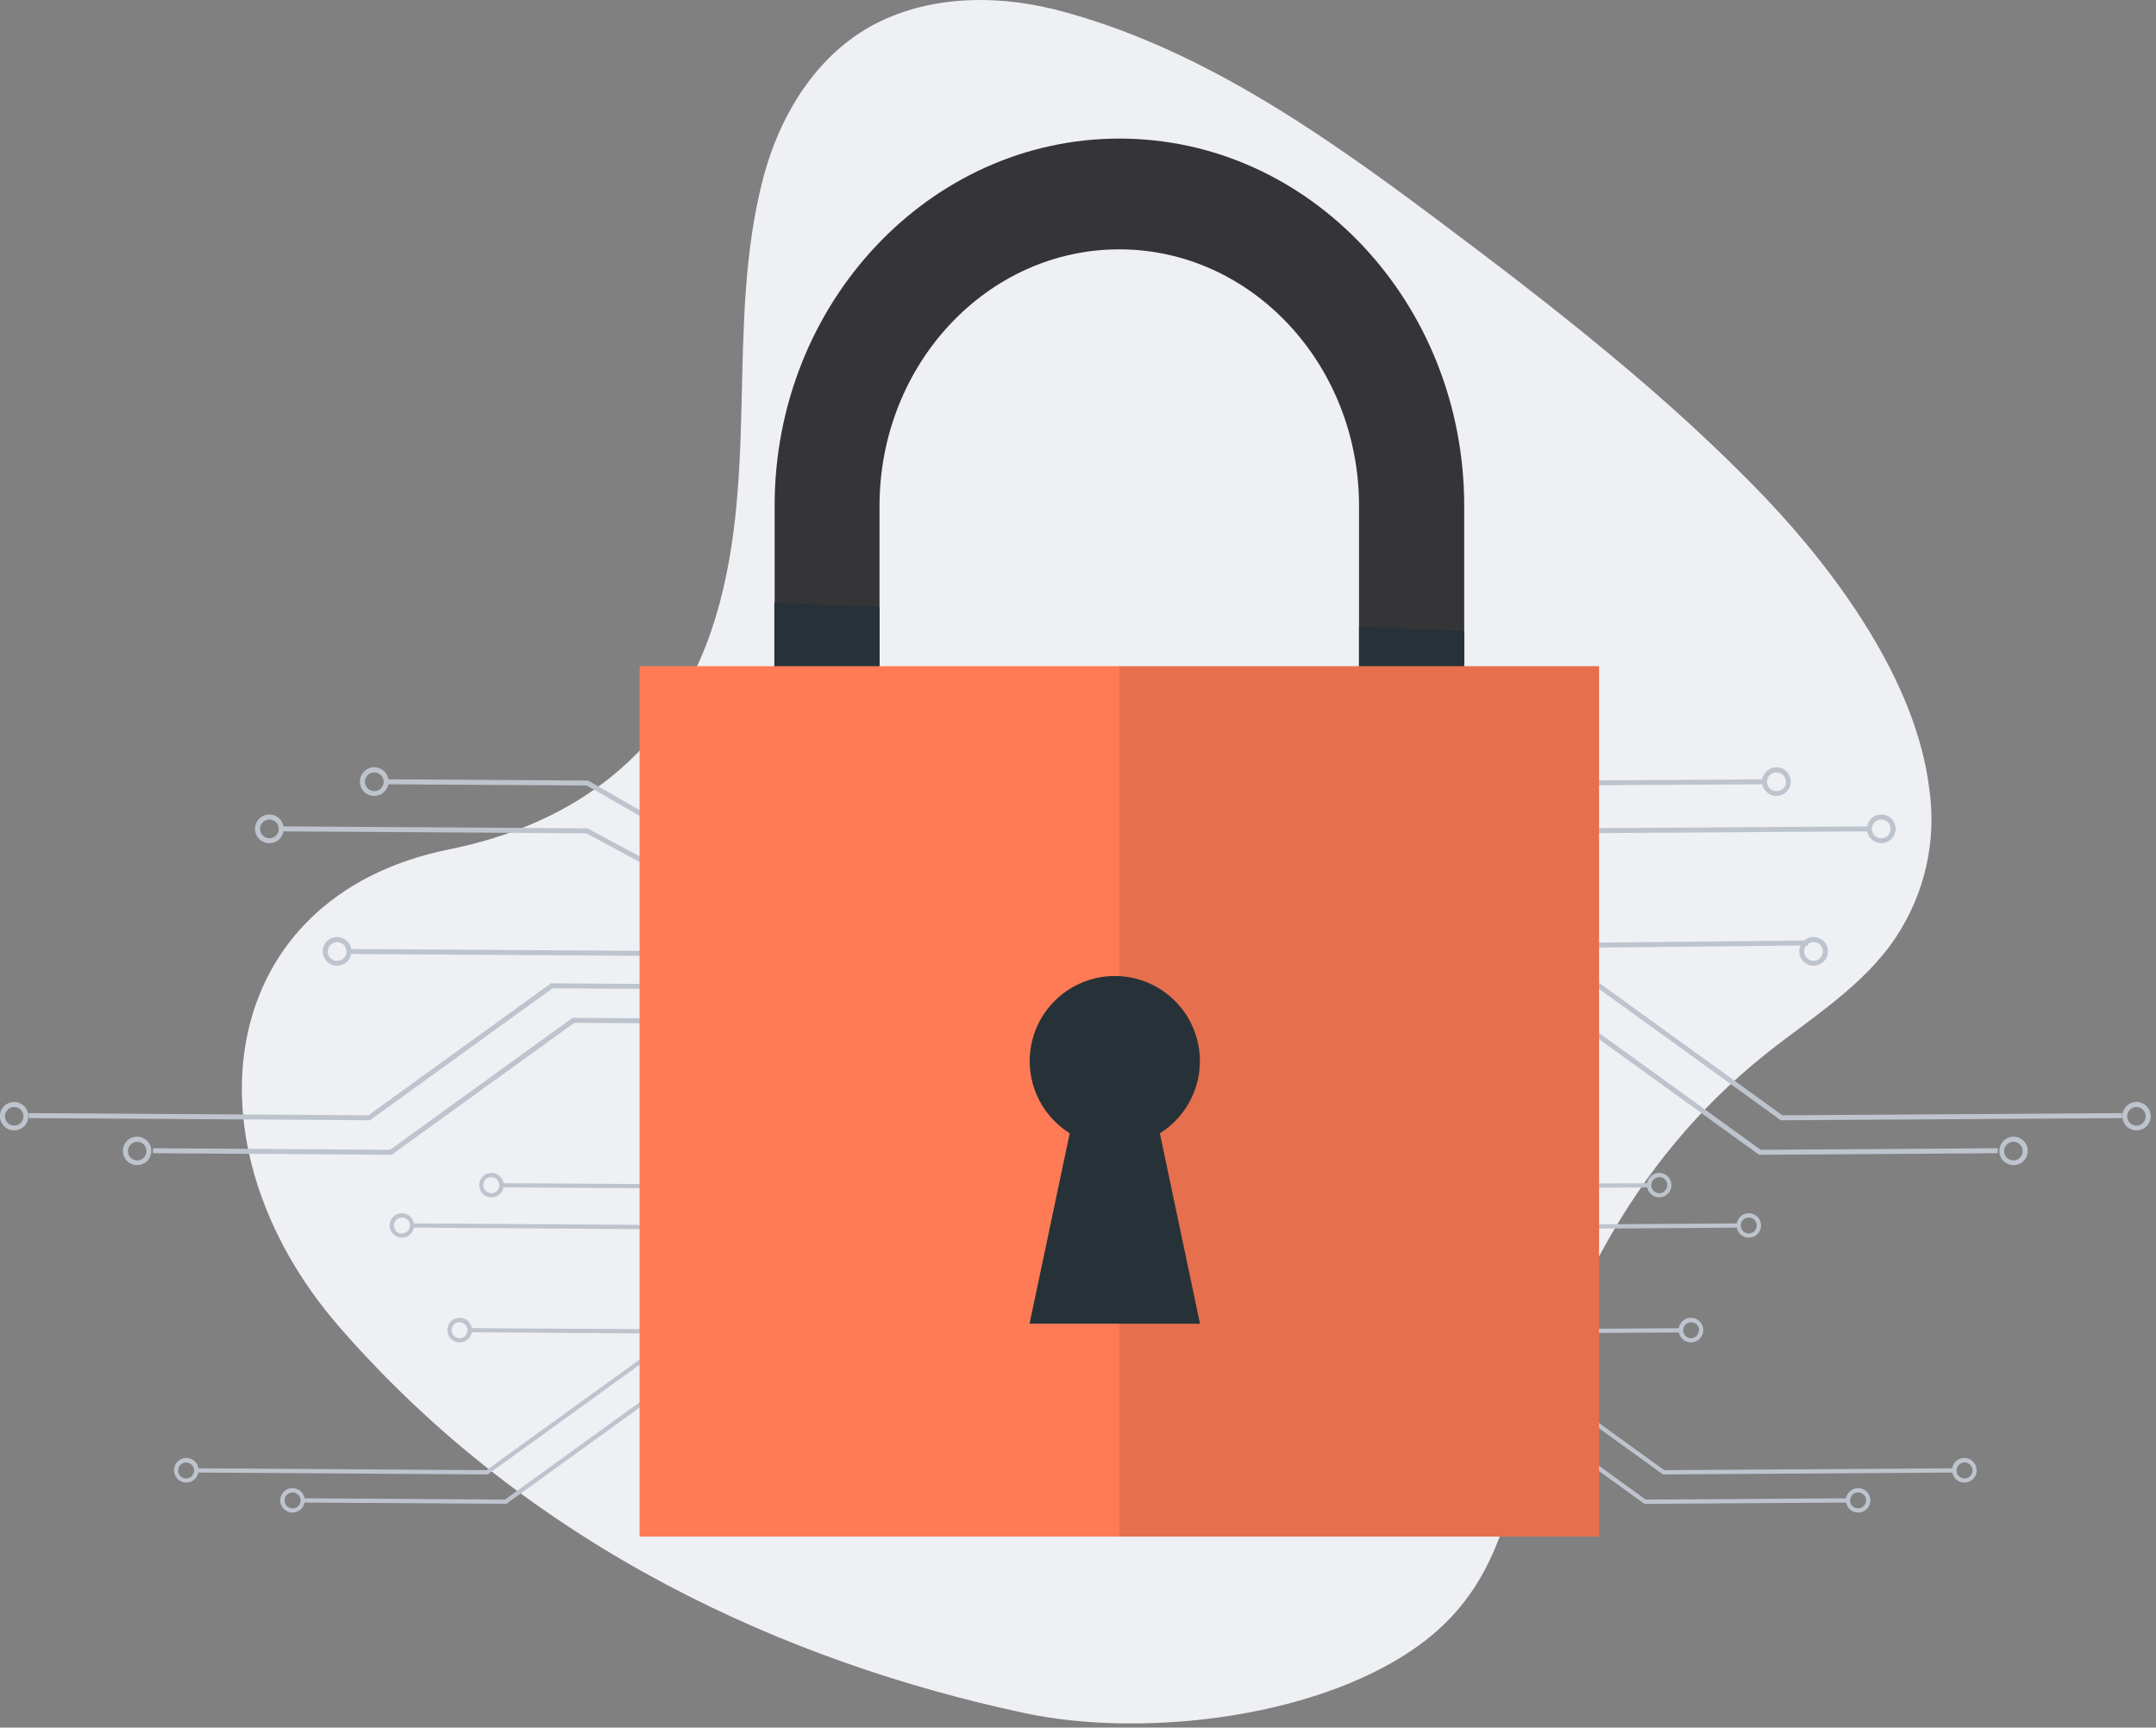 <svg width="282" height="226" viewBox="0 0 282 226" fill="none" xmlns="http://www.w3.org/2000/svg">
<rect x="0" y="0" width="282" height="226" fill="#808080" stroke="none"/>
<g clip-path="url(#clip0_642_2989)">
<path d="M252.338 103.132C253.333 109.926 251.789 116.848 248.002 122.575C243.792 128.931 237.052 133.052 231.089 137.772C213.005 152.146 203.619 171.911 198.291 193.884C196.271 202.197 193.428 209.179 186.455 214.587C173.44 224.671 149.804 227.469 134.009 224.099C103.231 217.528 69.646 202.644 44.366 173.565C23.698 149.786 27.989 117.319 58.767 111.106C75.126 107.808 87.614 98.502 93.04 82.501C99.61 63.084 94.747 42.453 99.87 23.126C101.908 15.447 106.261 8.108 113.028 3.942C120.358 -0.527 129.682 -0.849 138.058 1.26C156.509 5.998 172.591 17.226 187.635 28.48C202.68 39.735 218.029 51.615 231.035 65.257C240.1 74.822 250.604 88.999 252.338 103.132Z" fill="#EEF0F4"/>
<path d="M127.269 129.825V129.173L209.242 128.636L233.127 145.898L277.556 145.612V146.264L232.922 146.55L209.036 129.289L127.269 129.825Z" fill="#BEC4CE"/>
<path d="M127.295 134.313V133.66L206.399 133.15L206.497 133.204L230.293 150.412L261.295 150.207V150.859L230.079 151.065L206.193 133.803L127.295 134.313Z" fill="#BEC4CE"/>
<path d="M236.499 123.029L128.065 124.113L128.072 124.766L236.505 123.681L236.499 123.029Z" fill="#BEC4CE"/>
<path d="M235.336 124.47C235.332 124.098 235.44 123.732 235.644 123.421C235.849 123.109 236.142 122.866 236.486 122.722C236.83 122.577 237.209 122.539 237.575 122.611C237.94 122.682 238.276 122.862 238.54 123.125C238.804 123.389 238.983 123.725 239.055 124.091C239.127 124.457 239.088 124.835 238.944 125.179C238.799 125.523 238.556 125.816 238.245 126.021C237.933 126.226 237.568 126.333 237.195 126.33V126.33C236.702 126.327 236.231 126.131 235.883 125.783C235.535 125.434 235.338 124.963 235.336 124.47V124.47ZM238.429 124.47C238.429 124.228 238.356 123.991 238.221 123.789C238.087 123.588 237.895 123.431 237.67 123.338C237.446 123.246 237.199 123.222 236.962 123.27C236.724 123.318 236.506 123.435 236.335 123.608C236.164 123.78 236.048 123.999 236.002 124.237C235.955 124.475 235.981 124.722 236.075 124.945C236.169 125.169 236.327 125.36 236.53 125.493C236.733 125.627 236.97 125.697 237.213 125.695V125.695C237.375 125.696 237.536 125.665 237.686 125.603C237.836 125.54 237.971 125.448 238.085 125.332C238.198 125.216 238.287 125.079 238.346 124.927C238.405 124.776 238.433 124.615 238.429 124.453V124.47Z" fill="#BEC4CE"/>
<path d="M127.215 121.342L127.206 120.689L182.236 120.332L204.459 108.362L244.525 108.103V108.755L204.62 109.014L182.397 120.984L127.215 121.342Z" fill="#BEC4CE"/>
<path d="M244.194 108.424C244.194 107.927 244.392 107.449 244.744 107.097C245.096 106.745 245.573 106.547 246.071 106.547C246.569 106.547 247.047 106.745 247.399 107.097C247.751 107.449 247.949 107.927 247.949 108.424C247.949 108.922 247.751 109.4 247.399 109.752C247.047 110.104 246.569 110.302 246.071 110.302C245.573 110.302 245.096 110.104 244.744 109.752C244.392 109.4 244.194 108.922 244.194 108.424V108.424ZM247.287 108.424C247.285 108.182 247.212 107.946 247.076 107.746C246.94 107.545 246.747 107.39 246.523 107.299C246.298 107.208 246.052 107.185 245.815 107.234C245.578 107.283 245.36 107.401 245.19 107.574C245.02 107.746 244.905 107.965 244.86 108.203C244.814 108.441 244.84 108.687 244.934 108.91C245.029 109.133 245.187 109.324 245.389 109.457C245.592 109.59 245.829 109.66 246.071 109.658V109.658C246.231 109.657 246.389 109.624 246.536 109.562C246.683 109.5 246.816 109.409 246.928 109.296C247.04 109.182 247.129 109.047 247.189 108.899C247.249 108.751 247.279 108.593 247.278 108.433L247.287 108.424Z" fill="#BEC4CE"/>
<path d="M127.188 117.203L127.179 116.55L179.814 116.211L204.379 102.113L230.803 101.943V102.596L204.566 102.757L179.992 116.854L127.188 117.203Z" fill="#BEC4CE"/>
<path d="M230.472 102.265C230.469 101.894 230.575 101.53 230.779 101.219C230.982 100.909 231.273 100.665 231.615 100.52C231.956 100.375 232.333 100.334 232.698 100.403C233.063 100.472 233.399 100.647 233.664 100.907C233.929 101.168 234.111 101.5 234.187 101.864C234.263 102.227 234.229 102.605 234.091 102.949C233.952 103.294 233.714 103.589 233.407 103.798C233.101 104.008 232.739 104.121 232.367 104.125V104.125C231.871 104.125 231.394 103.93 231.04 103.582C230.685 103.235 230.482 102.762 230.472 102.265V102.265ZM233.574 102.265C233.574 102.104 233.542 101.944 233.48 101.795C233.418 101.645 233.327 101.51 233.212 101.396C233.098 101.282 232.962 101.192 232.812 101.131C232.662 101.07 232.502 101.039 232.341 101.041C232.016 101.041 231.704 101.17 231.475 101.399C231.245 101.629 231.116 101.94 231.116 102.265C231.116 102.59 231.245 102.902 231.475 103.131C231.704 103.361 232.016 103.49 232.341 103.49C232.507 103.497 232.674 103.47 232.83 103.411C232.986 103.352 233.128 103.261 233.248 103.145C233.368 103.028 233.462 102.889 233.526 102.734C233.59 102.58 233.621 102.414 233.619 102.247L233.574 102.265Z" fill="#BEC4CE"/>
<path d="M277.591 146.032C277.588 145.664 277.694 145.303 277.895 144.995C278.097 144.687 278.386 144.446 278.725 144.302C279.064 144.159 279.438 144.119 279.799 144.188C280.161 144.257 280.494 144.431 280.756 144.69C281.018 144.948 281.198 145.279 281.272 145.639C281.346 146 281.312 146.374 281.173 146.715C281.034 147.056 280.797 147.348 280.492 147.554C280.187 147.761 279.828 147.872 279.46 147.873V147.873C278.97 147.876 278.5 147.684 278.152 147.341C277.803 146.998 277.605 146.53 277.6 146.041L277.591 146.032ZM280.658 146.032C280.658 145.71 280.529 145.4 280.301 145.172C280.073 144.944 279.764 144.816 279.442 144.816C279.119 144.816 278.81 144.944 278.582 145.172C278.354 145.4 278.226 145.71 278.226 146.032C278.226 146.354 278.354 146.664 278.582 146.892C278.81 147.12 279.119 147.248 279.442 147.248C279.764 147.248 280.073 147.12 280.301 146.892C280.529 146.664 280.658 146.354 280.658 146.032Z" fill="#BEC4CE"/>
<path d="M261.509 150.582C261.504 150.214 261.608 149.852 261.809 149.543C262.01 149.234 262.298 148.991 262.636 148.846C262.975 148.701 263.349 148.66 263.712 148.728C264.074 148.796 264.408 148.97 264.671 149.228C264.934 149.486 265.114 149.816 265.189 150.177C265.264 150.538 265.23 150.913 265.092 151.254C264.953 151.596 264.716 151.888 264.411 152.095C264.106 152.302 263.746 152.413 263.378 152.415V152.415C263.135 152.417 262.894 152.371 262.668 152.281C262.443 152.19 262.238 152.055 262.064 151.885C261.891 151.715 261.752 151.512 261.657 151.289C261.562 151.065 261.512 150.825 261.509 150.582ZM264.567 150.582C264.567 150.341 264.495 150.106 264.361 149.906C264.227 149.706 264.037 149.55 263.814 149.458C263.591 149.366 263.347 149.343 263.11 149.39C262.874 149.438 262.658 149.555 262.488 149.726C262.318 149.897 262.203 150.114 262.157 150.35C262.112 150.587 262.137 150.832 262.23 151.054C262.324 151.276 262.481 151.465 262.682 151.597C262.883 151.73 263.119 151.8 263.36 151.798C263.521 151.798 263.681 151.766 263.83 151.703C263.979 151.64 264.114 151.548 264.226 151.432C264.339 151.316 264.427 151.179 264.485 151.028C264.544 150.877 264.571 150.717 264.567 150.555V150.582Z" fill="#BEC4CE"/>
<path d="M127.414 134.374L128.066 134.369L127.951 116.608L127.299 116.612L127.414 134.374Z" fill="#BEC4CE"/>
<path d="M127.26 178.589V178.035L197.281 177.579L217.681 192.32L255.628 192.078L255.637 192.632L217.511 192.883L197.102 178.133L127.26 178.589Z" fill="#BEC4CE"/>
<path d="M255.324 192.355C255.32 192.037 255.411 191.724 255.585 191.457C255.76 191.191 256.009 190.982 256.302 190.857C256.596 190.732 256.919 190.697 257.232 190.757C257.545 190.816 257.834 190.967 258.061 191.19C258.288 191.414 258.444 191.699 258.508 192.011C258.573 192.323 258.543 192.648 258.423 192.943C258.304 193.238 258.099 193.491 257.835 193.67C257.571 193.848 257.26 193.945 256.942 193.946C256.519 193.949 256.112 193.784 255.811 193.487C255.509 193.191 255.337 192.787 255.333 192.364L255.324 192.355ZM258.005 192.355C258.005 192.218 257.978 192.081 257.925 191.954C257.872 191.827 257.794 191.712 257.695 191.616C257.597 191.519 257.481 191.443 257.353 191.392C257.225 191.341 257.088 191.316 256.951 191.318C256.744 191.32 256.542 191.383 256.371 191.5C256.2 191.616 256.067 191.78 255.99 191.972C255.912 192.164 255.893 192.374 255.935 192.577C255.978 192.78 256.079 192.965 256.226 193.11C256.374 193.255 256.561 193.353 256.764 193.392C256.967 193.43 257.178 193.408 257.368 193.327C257.558 193.246 257.721 193.111 257.834 192.938C257.948 192.765 258.007 192.562 258.005 192.355Z" fill="#BEC4CE"/>
<path d="M127.286 182.424V181.87L194.849 181.431L194.93 181.476L215.258 196.172L241.745 196.002V196.557L215.079 196.727L194.68 181.986L127.286 182.424Z" fill="#BEC4CE"/>
<path d="M241.441 196.28C241.439 195.964 241.531 195.654 241.705 195.39C241.879 195.126 242.127 194.92 242.418 194.797C242.71 194.674 243.031 194.64 243.341 194.699C243.652 194.758 243.938 194.908 244.163 195.13C244.388 195.352 244.543 195.635 244.608 195.944C244.672 196.254 244.643 196.575 244.525 196.869C244.407 197.162 244.205 197.413 243.944 197.592C243.683 197.77 243.375 197.867 243.059 197.871V197.871C242.848 197.873 242.639 197.834 242.443 197.755C242.248 197.676 242.069 197.56 241.919 197.412C241.769 197.264 241.649 197.088 241.567 196.893C241.485 196.699 241.442 196.491 241.441 196.28V196.28ZM244.078 196.28C244.078 196.002 243.968 195.736 243.772 195.54C243.576 195.344 243.31 195.234 243.032 195.234C242.755 195.234 242.489 195.344 242.293 195.54C242.096 195.736 241.986 196.002 241.986 196.28C241.986 196.557 242.096 196.823 242.293 197.019C242.489 197.215 242.755 197.326 243.032 197.326V197.326C243.171 197.327 243.309 197.3 243.438 197.247C243.567 197.193 243.683 197.115 243.781 197.016C243.878 196.916 243.955 196.798 244.006 196.669C244.057 196.539 244.082 196.401 244.078 196.262V196.28Z" fill="#BEC4CE"/>
<path d="M219.844 173.75L127.226 174.348L127.229 174.902L219.847 174.304L219.844 173.75Z" fill="#BEC4CE"/>
<path d="M219.567 174.021C219.561 173.702 219.651 173.389 219.824 173.121C219.997 172.853 220.246 172.642 220.539 172.516C220.832 172.39 221.156 172.354 221.47 172.412C221.783 172.47 222.072 172.621 222.3 172.844C222.529 173.067 222.685 173.352 222.75 173.665C222.816 173.977 222.787 174.302 222.667 174.597C222.548 174.893 222.343 175.147 222.079 175.326C221.815 175.505 221.504 175.601 221.185 175.603V175.603C220.975 175.605 220.766 175.566 220.571 175.488C220.376 175.41 220.198 175.294 220.048 175.147C219.898 175 219.778 174.825 219.695 174.632C219.613 174.439 219.569 174.231 219.567 174.021ZM222.248 174.021C222.248 173.814 222.187 173.612 222.072 173.44C221.957 173.268 221.794 173.134 221.603 173.055C221.412 172.975 221.201 172.955 220.998 172.995C220.796 173.035 220.609 173.135 220.463 173.281C220.317 173.428 220.217 173.614 220.177 173.817C220.136 174.02 220.157 174.23 220.236 174.421C220.315 174.612 220.449 174.776 220.621 174.89C220.793 175.005 220.996 175.067 221.203 175.067C221.477 175.057 221.736 174.941 221.925 174.742C222.114 174.543 222.217 174.277 222.213 174.003L222.248 174.021Z" fill="#BEC4CE"/>
<path d="M127.215 171.339V170.785L174.209 170.481L193.196 160.263L227.415 160.04V160.594L193.339 160.818L174.352 171.035L127.215 171.339Z" fill="#BEC4CE"/>
<path d="M227.138 160.308C227.138 159.992 227.232 159.683 227.407 159.42C227.583 159.157 227.832 158.952 228.124 158.831C228.416 158.709 228.737 158.677 229.047 158.738C229.357 158.799 229.642 158.951 229.867 159.173C230.091 159.396 230.244 159.681 230.307 159.99C230.369 160.3 230.339 160.622 230.219 160.914C230.099 161.207 229.896 161.457 229.634 161.634C229.372 161.811 229.063 161.906 228.747 161.908C228.536 161.909 228.327 161.869 228.132 161.789C227.937 161.709 227.76 161.591 227.61 161.443C227.46 161.294 227.342 161.117 227.261 160.922C227.18 160.728 227.138 160.519 227.138 160.308V160.308ZM229.775 160.308C229.774 160.101 229.71 159.899 229.594 159.728C229.478 159.557 229.313 159.425 229.121 159.347C228.93 159.27 228.719 159.251 228.517 159.293C228.314 159.335 228.129 159.436 227.984 159.584C227.839 159.731 227.741 159.918 227.702 160.122C227.663 160.325 227.686 160.535 227.767 160.725C227.847 160.916 227.983 161.078 228.156 161.192C228.329 161.305 228.531 161.365 228.738 161.363V161.363C228.875 161.363 229.01 161.336 229.136 161.283C229.262 161.23 229.376 161.153 229.472 161.055C229.567 160.958 229.643 160.843 229.693 160.716C229.744 160.589 229.769 160.453 229.766 160.317L229.775 160.308Z" fill="#BEC4CE"/>
<path d="M127.188 167.808V167.254L172.144 166.959L193.133 154.918L215.696 154.775L215.705 155.329L193.285 155.472L172.296 167.513L127.188 167.808Z" fill="#BEC4CE"/>
<path d="M215.419 155.052C215.415 154.735 215.506 154.425 215.679 154.16C215.851 153.895 216.099 153.687 216.39 153.562C216.681 153.438 217.002 153.403 217.313 153.461C217.625 153.519 217.911 153.669 218.138 153.89C218.364 154.111 218.519 154.395 218.585 154.704C218.65 155.014 218.622 155.336 218.504 155.63C218.386 155.923 218.184 156.176 217.923 156.354C217.662 156.533 217.353 156.63 217.037 156.634V156.634C216.827 156.636 216.618 156.597 216.423 156.519C216.228 156.441 216.05 156.325 215.9 156.178C215.75 156.031 215.63 155.856 215.547 155.663C215.465 155.469 215.421 155.262 215.419 155.052ZM218.101 155.052C218.102 154.842 218.042 154.637 217.927 154.462C217.811 154.287 217.647 154.151 217.454 154.07C217.26 153.989 217.048 153.967 216.842 154.008C216.637 154.048 216.448 154.149 216.3 154.297C216.152 154.445 216.051 154.634 216.011 154.839C215.97 155.045 215.992 155.257 216.073 155.451C216.154 155.644 216.29 155.808 216.465 155.924C216.64 156.039 216.845 156.099 217.055 156.098C217.329 156.088 217.589 155.971 217.777 155.772C217.966 155.573 218.07 155.308 218.065 155.034L218.101 155.052Z" fill="#BEC4CE"/>
<path d="M154.041 129.825V129.173L72.059 128.636L48.183 145.898L3.754 145.612V146.264L48.388 146.55L72.274 129.289L154.041 129.825Z" fill="#BEC4CE"/>
<path d="M154.015 134.313V133.66L74.911 133.15L74.813 133.204L51.016 150.412L20.015 150.207V150.859L51.231 151.065L75.117 133.803L154.015 134.313Z" fill="#BEC4CE"/>
<path d="M45.642 124.144L45.638 124.796L154.069 125.496L154.073 124.844L45.642 124.144Z" fill="#BEC4CE"/>
<path d="M45.966 124.47C45.969 124.098 45.862 123.732 45.657 123.421C45.452 123.109 45.159 122.866 44.815 122.722C44.471 122.577 44.092 122.539 43.727 122.611C43.361 122.682 43.025 122.862 42.761 123.125C42.497 123.389 42.318 123.725 42.246 124.091C42.175 124.457 42.213 124.835 42.358 125.179C42.502 125.523 42.745 125.816 43.057 126.021C43.368 126.226 43.733 126.333 44.106 126.33V126.33C44.599 126.327 45.07 126.131 45.418 125.783C45.767 125.434 45.963 124.963 45.966 124.47V124.47ZM42.873 124.47C42.873 124.228 42.945 123.991 43.08 123.789C43.215 123.588 43.406 123.431 43.631 123.338C43.855 123.246 44.102 123.222 44.34 123.27C44.577 123.318 44.795 123.435 44.966 123.608C45.137 123.78 45.253 123.999 45.3 124.237C45.346 124.475 45.32 124.722 45.226 124.945C45.132 125.169 44.974 125.36 44.771 125.493C44.569 125.627 44.331 125.697 44.088 125.695V125.695C43.926 125.696 43.765 125.665 43.615 125.603C43.465 125.54 43.33 125.448 43.216 125.332C43.103 125.216 43.014 125.079 42.955 124.927C42.896 124.776 42.868 124.615 42.873 124.453V124.47Z" fill="#BEC4CE"/>
<path d="M154.095 121.342V120.689L99.074 120.332L76.851 108.362L36.785 108.103V108.755L76.69 109.014L98.913 120.984L154.095 121.342Z" fill="#BEC4CE"/>
<path d="M37.107 108.424C37.107 107.927 36.909 107.449 36.557 107.097C36.205 106.745 35.727 106.547 35.23 106.547C34.732 106.547 34.254 106.745 33.902 107.097C33.55 107.449 33.352 107.927 33.352 108.424C33.352 108.671 33.401 108.915 33.495 109.143C33.59 109.371 33.728 109.578 33.902 109.752C34.077 109.926 34.283 110.064 34.511 110.159C34.739 110.253 34.983 110.302 35.23 110.302C35.476 110.302 35.72 110.253 35.948 110.159C36.176 110.064 36.383 109.926 36.557 109.752C36.731 109.578 36.87 109.371 36.964 109.143C37.058 108.915 37.107 108.671 37.107 108.424ZM34.014 108.424C34.016 108.182 34.089 107.946 34.225 107.746C34.361 107.545 34.554 107.39 34.778 107.299C35.002 107.208 35.249 107.185 35.486 107.234C35.723 107.283 35.941 107.401 36.111 107.574C36.281 107.746 36.396 107.965 36.441 108.203C36.487 108.441 36.461 108.687 36.367 108.91C36.272 109.133 36.114 109.324 35.911 109.457C35.709 109.59 35.472 109.66 35.23 109.658V109.658C35.07 109.657 34.912 109.624 34.765 109.562C34.618 109.5 34.485 109.409 34.373 109.296C34.26 109.182 34.172 109.047 34.112 108.899C34.052 108.751 34.022 108.593 34.023 108.433L34.014 108.424Z" fill="#BEC4CE"/>
<path d="M154.122 117.203V116.55L101.488 116.211L76.931 102.113L50.507 101.943L50.498 102.596L76.744 102.757L101.318 116.854L154.122 117.203Z" fill="#BEC4CE"/>
<path d="M50.829 102.265C50.832 101.894 50.725 101.53 50.522 101.219C50.319 100.909 50.028 100.665 49.686 100.52C49.345 100.375 48.968 100.334 48.603 100.403C48.238 100.472 47.902 100.647 47.637 100.907C47.372 101.168 47.19 101.5 47.114 101.864C47.038 102.227 47.072 102.605 47.21 102.949C47.349 103.294 47.587 103.589 47.894 103.798C48.2 104.008 48.562 104.121 48.934 104.125V104.125C49.43 104.125 49.907 103.93 50.261 103.582C50.615 103.235 50.819 102.762 50.829 102.265V102.265ZM47.727 102.265C47.727 102.104 47.759 101.944 47.821 101.795C47.883 101.645 47.974 101.51 48.089 101.396C48.203 101.282 48.339 101.192 48.489 101.131C48.639 101.07 48.799 101.039 48.96 101.041C49.285 101.041 49.597 101.17 49.826 101.399C50.056 101.629 50.185 101.94 50.185 102.265C50.185 102.59 50.056 102.902 49.826 103.131C49.597 103.361 49.285 103.49 48.96 103.49C48.797 103.491 48.636 103.46 48.485 103.398C48.334 103.336 48.197 103.244 48.082 103.128C47.967 103.012 47.877 102.875 47.816 102.724C47.755 102.572 47.724 102.41 47.727 102.247V102.265Z" fill="#BEC4CE"/>
<path d="M3.71 146.032C3.713 145.664 3.608 145.303 3.406 144.995C3.204 144.687 2.915 144.446 2.577 144.302C2.238 144.159 1.864 144.119 1.502 144.188C1.141 144.257 0.808 144.431 0.545 144.69C0.283 144.948 0.104 145.279 0.029 145.639C-0.045 146 -0.01 146.374 0.128 146.715C0.267 147.056 0.504 147.348 0.809 147.554C1.114 147.761 1.473 147.872 1.842 147.873V147.873C2.331 147.876 2.801 147.684 3.149 147.341C3.498 146.998 3.696 146.53 3.701 146.041L3.71 146.032ZM0.644 146.032C0.644 145.71 0.772 145.4 1 145.172C1.228 144.944 1.537 144.816 1.859 144.816C2.182 144.816 2.491 144.944 2.719 145.172C2.947 145.4 3.075 145.71 3.075 146.032C3.075 146.354 2.947 146.664 2.719 146.892C2.491 147.12 2.182 147.248 1.859 147.248C1.537 147.248 1.228 147.12 1 146.892C0.772 146.664 0.644 146.354 0.644 146.032Z" fill="#BEC4CE"/>
<path d="M19.791 150.582C19.797 150.214 19.693 149.852 19.492 149.543C19.291 149.234 19.003 148.991 18.665 148.846C18.326 148.701 17.952 148.66 17.589 148.728C17.227 148.796 16.893 148.97 16.63 149.228C16.367 149.486 16.187 149.816 16.112 150.177C16.037 150.538 16.071 150.913 16.209 151.254C16.348 151.596 16.585 151.888 16.89 152.095C17.195 152.302 17.555 152.413 17.923 152.415V152.415C18.166 152.417 18.407 152.371 18.633 152.281C18.858 152.19 19.064 152.055 19.237 151.885C19.41 151.715 19.549 151.512 19.644 151.289C19.739 151.065 19.789 150.825 19.791 150.582V150.582ZM16.734 150.582C16.734 150.341 16.806 150.106 16.94 149.906C17.074 149.706 17.264 149.55 17.487 149.458C17.71 149.366 17.954 149.343 18.191 149.39C18.427 149.438 18.643 149.555 18.813 149.726C18.983 149.897 19.098 150.114 19.143 150.35C19.189 150.587 19.164 150.832 19.071 151.054C18.977 151.276 18.82 151.465 18.619 151.597C18.418 151.73 18.182 151.8 17.941 151.798V151.798C17.78 151.798 17.62 151.766 17.471 151.703C17.322 151.64 17.187 151.548 17.075 151.432C16.962 151.316 16.874 151.179 16.816 151.028C16.757 150.877 16.73 150.717 16.734 150.555V150.582Z" fill="#BEC4CE"/>
<path d="M154.017 116.617L153.364 116.613L153.249 134.375L153.902 134.379L154.017 116.617Z" fill="#BEC4CE"/>
<path d="M154.05 178.589V178.035L84.029 177.579L63.63 192.32L25.683 192.078L25.674 192.632L63.8 192.883L84.208 178.133L154.05 178.589Z" fill="#BEC4CE"/>
<path d="M25.978 192.355C25.981 192.037 25.89 191.724 25.716 191.457C25.541 191.191 25.292 190.982 24.999 190.857C24.706 190.732 24.382 190.697 24.069 190.757C23.756 190.816 23.468 190.967 23.24 191.19C23.013 191.414 22.857 191.699 22.793 192.011C22.728 192.323 22.758 192.648 22.878 192.943C22.998 193.238 23.202 193.491 23.466 193.67C23.73 193.848 24.041 193.945 24.36 193.946V193.946C24.782 193.949 25.189 193.784 25.491 193.487C25.792 193.191 25.964 192.787 25.969 192.364L25.978 192.355ZM23.296 192.355C23.296 192.218 23.323 192.081 23.376 191.954C23.43 191.827 23.508 191.712 23.606 191.616C23.704 191.519 23.82 191.443 23.948 191.392C24.076 191.341 24.213 191.316 24.351 191.318C24.558 191.32 24.759 191.383 24.93 191.5C25.101 191.616 25.234 191.78 25.311 191.972C25.389 192.164 25.408 192.374 25.366 192.577C25.324 192.78 25.222 192.965 25.075 193.11C24.927 193.255 24.74 193.353 24.537 193.392C24.334 193.43 24.124 193.408 23.933 193.327C23.743 193.246 23.581 193.111 23.467 192.938C23.354 192.765 23.294 192.562 23.296 192.355V192.355Z" fill="#BEC4CE"/>
<path d="M154.024 182.424V181.87L86.452 181.431L86.38 181.476L66.052 196.172L39.565 196.002V196.557L66.231 196.727L86.63 181.986L154.024 182.424Z" fill="#BEC4CE"/>
<path d="M39.86 196.28C39.862 195.964 39.77 195.654 39.596 195.39C39.422 195.126 39.174 194.92 38.883 194.797C38.592 194.674 38.27 194.64 37.96 194.699C37.649 194.758 37.363 194.908 37.138 195.13C36.913 195.352 36.758 195.635 36.694 195.944C36.629 196.254 36.658 196.575 36.776 196.869C36.894 197.162 37.096 197.413 37.357 197.592C37.618 197.77 37.926 197.867 38.242 197.871V197.871C38.453 197.873 38.662 197.834 38.858 197.755C39.053 197.676 39.232 197.56 39.382 197.412C39.532 197.264 39.652 197.088 39.734 196.893C39.816 196.699 39.859 196.491 39.86 196.28V196.28ZM37.223 196.28C37.223 196.002 37.333 195.736 37.529 195.54C37.725 195.344 37.992 195.234 38.269 195.234C38.546 195.234 38.812 195.344 39.008 195.54C39.205 195.736 39.315 196.002 39.315 196.28C39.315 196.557 39.205 196.823 39.008 197.019C38.812 197.215 38.546 197.326 38.269 197.326V197.326C38.13 197.327 37.992 197.3 37.863 197.247C37.734 197.193 37.618 197.115 37.52 197.016C37.423 196.916 37.346 196.798 37.295 196.669C37.244 196.539 37.219 196.401 37.223 196.262V196.28Z" fill="#BEC4CE"/>
<path d="M61.461 173.734L61.457 174.288L154.075 174.886L154.079 174.332L61.461 173.734Z" fill="#BEC4CE"/>
<path d="M61.735 174.021C61.74 173.702 61.651 173.389 61.477 173.121C61.304 172.853 61.055 172.642 60.762 172.516C60.469 172.39 60.145 172.354 59.832 172.412C59.518 172.47 59.229 172.621 59.001 172.844C58.773 173.067 58.616 173.352 58.551 173.665C58.486 173.977 58.515 174.302 58.634 174.597C58.754 174.893 58.959 175.147 59.222 175.326C59.486 175.505 59.798 175.601 60.117 175.603V175.603C60.327 175.605 60.535 175.566 60.73 175.488C60.925 175.41 61.103 175.294 61.254 175.147C61.404 175 61.524 174.825 61.606 174.632C61.689 174.439 61.732 174.231 61.735 174.021ZM59.053 174.021C59.053 173.814 59.114 173.612 59.229 173.44C59.344 173.268 59.508 173.134 59.699 173.055C59.89 172.975 60.1 172.955 60.303 172.995C60.506 173.035 60.692 173.135 60.838 173.281C60.985 173.428 61.084 173.614 61.125 173.817C61.165 174.02 61.144 174.23 61.065 174.421C60.986 174.612 60.852 174.776 60.68 174.89C60.508 175.005 60.306 175.067 60.099 175.067C59.825 175.057 59.565 174.941 59.376 174.742C59.187 174.543 59.084 174.277 59.089 174.003L59.053 174.021Z" fill="#BEC4CE"/>
<path d="M154.095 171.339V170.785L107.101 170.481L88.114 160.263L53.895 160.04L53.886 160.594L87.971 160.818L106.958 171.035L154.095 171.339Z" fill="#BEC4CE"/>
<path d="M54.163 160.308C54.163 159.992 54.069 159.683 53.894 159.42C53.719 159.157 53.469 158.952 53.177 158.831C52.886 158.709 52.564 158.677 52.254 158.738C51.944 158.799 51.659 158.951 51.435 159.173C51.211 159.396 51.057 159.681 50.995 159.99C50.932 160.3 50.962 160.622 51.082 160.914C51.202 161.207 51.406 161.457 51.667 161.634C51.929 161.811 52.238 161.906 52.554 161.908C52.765 161.909 52.974 161.869 53.169 161.789C53.364 161.709 53.542 161.591 53.691 161.443C53.841 161.294 53.959 161.117 54.041 160.922C54.121 160.728 54.163 160.519 54.163 160.308V160.308ZM51.526 160.308C51.528 160.101 51.591 159.899 51.707 159.728C51.824 159.557 51.988 159.425 52.18 159.347C52.372 159.27 52.582 159.251 52.785 159.293C52.987 159.335 53.173 159.436 53.318 159.584C53.463 159.731 53.561 159.918 53.599 160.122C53.638 160.325 53.615 160.535 53.535 160.725C53.454 160.916 53.319 161.078 53.146 161.192C52.973 161.305 52.77 161.365 52.563 161.363V161.363C52.426 161.363 52.291 161.336 52.165 161.283C52.039 161.23 51.925 161.153 51.83 161.055C51.734 160.958 51.659 160.843 51.608 160.716C51.557 160.589 51.533 160.453 51.535 160.317L51.526 160.308Z" fill="#BEC4CE"/>
<path d="M154.122 167.808V167.254L109.166 166.959L88.177 154.918L65.614 154.775L65.605 155.329L88.025 155.472L109.014 167.513L154.122 167.808Z" fill="#BEC4CE"/>
<path d="M65.882 155.052C65.886 154.735 65.796 154.425 65.623 154.16C65.45 153.895 65.202 153.687 64.911 153.562C64.62 153.438 64.299 153.403 63.988 153.461C63.677 153.519 63.39 153.669 63.164 153.89C62.938 154.111 62.782 154.395 62.717 154.704C62.651 155.014 62.68 155.336 62.797 155.63C62.915 155.923 63.117 156.176 63.379 156.354C63.64 156.533 63.948 156.63 64.264 156.634V156.634C64.475 156.636 64.683 156.597 64.878 156.519C65.073 156.441 65.251 156.325 65.401 156.178C65.552 156.031 65.671 155.856 65.754 155.663C65.837 155.469 65.88 155.262 65.882 155.052ZM63.201 155.052C63.199 154.842 63.26 154.637 63.375 154.462C63.49 154.287 63.655 154.151 63.848 154.07C64.041 153.989 64.254 153.967 64.459 154.008C64.665 154.048 64.853 154.149 65.001 154.297C65.15 154.445 65.25 154.634 65.29 154.839C65.331 155.045 65.309 155.257 65.228 155.451C65.147 155.644 65.011 155.808 64.836 155.924C64.661 156.039 64.456 156.099 64.247 156.098C63.972 156.088 63.713 155.971 63.524 155.772C63.335 155.573 63.232 155.308 63.236 155.034L63.201 155.052Z" fill="#BEC4CE"/>
<path d="M191.515 66.186V114.87H177.758V66.186C177.758 47.673 163.696 32.619 146.399 32.619C129.101 32.619 115.04 47.673 115.04 66.186V114.87H101.318V66.186C101.318 39.672 121.556 18.129 146.434 18.129C171.312 18.129 191.515 39.672 191.515 66.186Z" fill="#353538"/>
<path d="M101.282 78.844L115.04 79.399V114.87H101.282V78.844Z" fill="#263238"/>
<path d="M191.515 82.518V114.87H177.758V81.955L191.515 82.518Z" fill="#263238"/>
<path d="M209.152 87.149H83.654V201.009H209.152V87.149Z" fill="#FF7B56"/>
<path opacity="0.1" d="M209.143 87.149H146.398V201.009H209.143V87.149Z" fill="black"/>
<path d="M151.709 148.249L156.956 173.163H134.661L139.918 148.249C137.868 146.969 136.29 145.056 135.424 142.8C134.557 140.543 134.449 138.066 135.114 135.743C135.78 133.419 137.185 131.376 139.115 129.921C141.045 128.467 143.396 127.68 145.813 127.68C148.23 127.68 150.581 128.467 152.511 129.921C154.442 131.376 155.846 133.419 156.512 135.743C157.178 138.066 157.069 140.543 156.203 142.8C155.336 145.056 153.759 146.969 151.709 148.249V148.249Z" fill="#263238"/>
</g>
<defs>
<clipPath id="clip0_642_2989">
<rect width="281.31" height="225.484" fill="white"/>
</clipPath>
</defs>
</svg>
